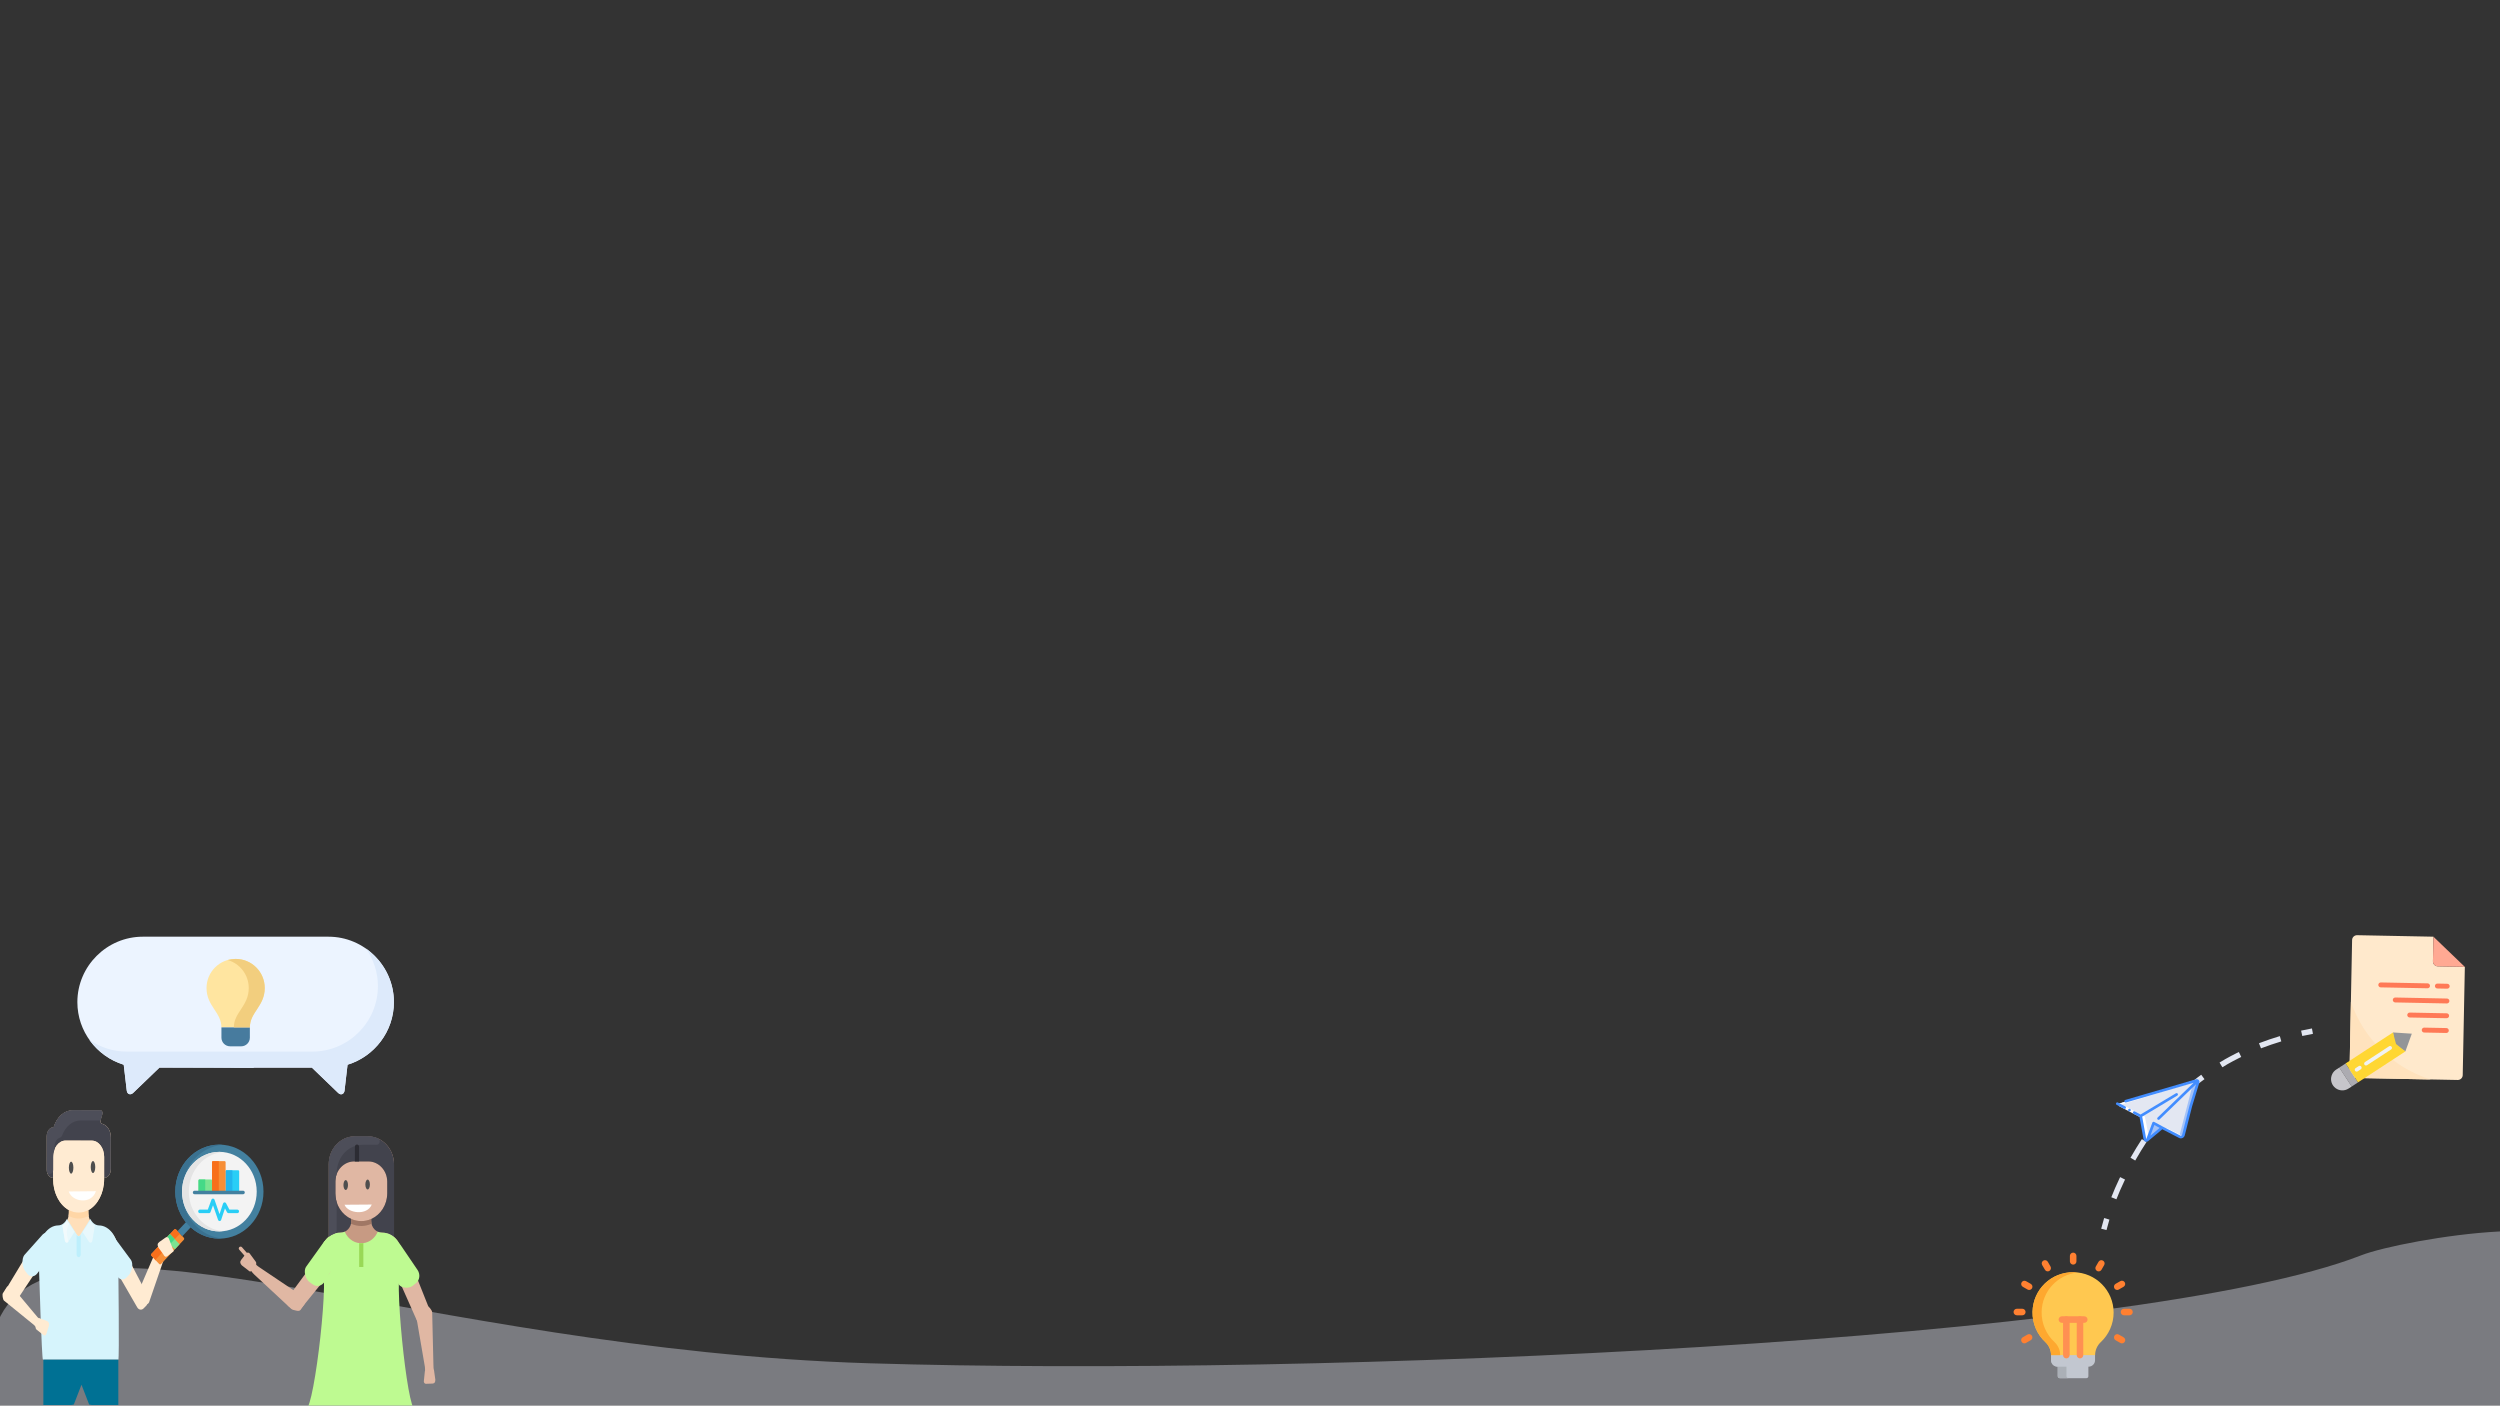 <?xml version="1.0" encoding="utf-8"?>
<!-- Generator: Adobe Illustrator 24.2.3, SVG Export Plug-In . SVG Version: 6.00 Build 0)  -->
<svg version="1.1" id="Layer_1" xmlns="http://www.w3.org/2000/svg" xmlns:xlink="http://www.w3.org/1999/xlink" x="0px" y="0px"
	 viewBox="0 0 1366 768" style="enable-background:new 0 0 1366 768;" xml:space="preserve">
<rect x="0" y="0" width="1366" height="768" fill="#333333" stroke="none"/>
<style type="text/css">
	.st0{opacity:0.4;fill:#E3E7F2;enable-background:new    ;}
	.st1{fill:#FFEBD2;}
	.st2{fill:#F78E36;}
	.st3{fill:#F86F1B;}
	.st4{fill:#4380A0;}
	.st5{fill:#7BE492;}
	.st6{fill:#45D987;}
	.st7{fill:#43809F;}
	.st8{fill:#3A7190;}
	.st9{fill:#F3F3F3;}
	.st10{fill:#E4E4E4;}
	.st11{fill:#29CEF6;}
	.st12{fill:#22B5ED;}
	.st13{fill:#FFE9CC;}
	.st14{fill:#FFE2BD;}
	.st15{fill:#FFD733;}
	.st16{fill:#FFA993;}
	.st17{fill:#FF7956;}
	.st18{fill:#939598;}
	.st19{fill:#ACABB1;}
	.st20{fill:#C6C5CA;}
	.st21{fill:#F1F2F2;}
	.st22{fill-rule:evenodd;clip-rule:evenodd;fill:#ECF4FF;}
	.st23{fill-rule:evenodd;clip-rule:evenodd;fill:#FFE5A0;}
	.st24{fill-rule:evenodd;clip-rule:evenodd;fill:#477B9E;}
	.st25{fill-rule:evenodd;clip-rule:evenodd;fill:#DDEAFB;}
	.st26{fill-rule:evenodd;clip-rule:evenodd;fill:#F2CE7E;}
	.st27{fill:#C2C7D0;}
	.st28{fill:#ABB0B7;}
	.st29{fill:#FFC850;}
	.st30{fill:#FEA82F;}
	.st31{fill:#FF8031;}
	.st32{fill:#FF9052;}
	.st33{fill:none;}
	.st34{fill:none;stroke:#E3E7F2;stroke-width:3;stroke-miterlimit:10;}
	.st35{fill:none;stroke:#E3E7F2;stroke-width:3;stroke-miterlimit:10;stroke-dasharray:11.89,11.89;}
	.st36{fill:#A4C2F7;}
	.st37{fill:#E3E7F2;}
	.st38{fill:#FFFFFF;}
	.st39{fill:#428DFF;}
	.st40{fill:#FFDFBA;}
	.st41{fill:#D6F4FC;}
	.st42{fill:#E8F8FC;}
	.st43{fill:#42434D;}
	.st44{fill:#FFD6A6;}
	.st45{fill:#4D4E59;}
	.st46{fill:#BDEFFC;}
	.st47{fill:#F1FAFC;}
	.st48{fill:#4E4E4E;}
	.st49{fill:#007194;}
	.st50{fill:#C79A83;}
	.st51{fill:#E0B7A3;}
	.st52{fill:#BEFA91;}
	.st53{fill:#A07765;}
	.st54{fill:#2C2C33;}
	.st55{fill:#99D856;}
	.st56{fill:none;stroke:#E0B7A3;stroke-width:2;stroke-linecap:round;stroke-linejoin:round;stroke-miterlimit:10;}
</style>
<path class="st0" d="M0.37,768.89c-4.66-13.61-8.79-33.24,0-50c35.91-68.42,230.98,18.5,474.41,26
	c246.36,7.59,694.17-11.71,815.42-59c23.08-9,139.51-28,114.42,7c-13.23,18.45-32,59.3-34.18,76"/>
<path class="st1" d="M75.9,709.14l2.7,3.98c0.71,0.49,2.51-0.66,2.88-1.59l7.39-21.52c0.37-0.93,0.84-1.95,0.13-2.44l-3.44-2.42
	c-0.71-0.49-0.99-0.19-1.38,0.75l-8.89,20.64C74.92,707.48,75.19,708.65,75.9,709.14z"/>
<path class="st1" d="M80.1,713.25l-1.68,1.7c-1.11,1.08-2.68,0.77-3.5-0.71l-11.67-20.24c-0.82-1.47-0.67-4.42,0.44-5.5l1.99-1.93
	c1.11-1.08,3.22-1.13,4.04,0.34l11.23,21.48C81.76,709.87,80.79,710.89,80.1,713.25z"/>
<g>
	<path class="st2" d="M86.96,690.64l-4.19-4.47c-0.29-0.31-0.29-0.81,0-1.12l12.41-13.22c0.29-0.31,0.76-0.31,1.05,0l4.19,4.47
		c0.29,0.31,0.29,0.81,0,1.12l-12.41,13.22C87.72,690.95,87.25,690.95,86.96,690.64z"/>
	<path class="st3" d="M95.18,671.84l-12.41,13.22c-0.29,0.31-0.29,0.81,0,1.12l2.62,2.8c-0.29-0.31-0.29-0.81,0-1.12l12.41-13.22
		c0.29-0.31,0.76-0.31,1.05,0l-2.62-2.8C95.94,671.53,95.47,671.53,95.18,671.84z"/>
	<path class="st4" d="M99.64,675.47l-2.62-2.8l5.71-6.09l2.62,2.8L99.64,675.47z"/>
	<path class="st5" d="M95.49,682.68l-5.24-5.58l2.62-2.8l5.24,5.58L95.49,682.68z"/>
	<path class="st6" d="M92.87,679.89l-2.62-2.8l2.62-2.8l2.62,2.8L92.87,679.89z"/>
	<ellipse class="st7" cx="119.87" cy="651.11" rx="24.1" ry="25.68"/>
	<path class="st8" d="M119.87,625.43c-13.31,0-24.1,11.49-24.1,25.68s10.79,25.68,24.1,25.68c0.62,0,1.24-0.02,1.86-0.07
		c-12.45-1.01-22.24-12.09-22.24-25.6s9.81-24.59,22.24-25.6C121.12,625.45,120.5,625.43,119.87,625.43L119.87,625.43z"/>
	<ellipse class="st9" cx="119.87" cy="651.11" rx="20.4" ry="21.73"/>
	<path class="st10" d="M119.87,629.38c-11.24,0-20.4,9.75-20.4,21.73c0,11.98,9.15,21.73,20.4,21.73c0.62,0,1.24-0.03,1.86-0.09
		c-10.38-1.01-18.54-10.33-18.54-21.64s8.16-20.64,18.54-21.64C121.12,629.41,120.5,629.38,119.87,629.38L119.87,629.38z"/>
	<g>
		<path class="st11" d="M123.27,639.98c0-0.29,0.22-0.53,0.49-0.53h6.43c0.27,0,0.49,0.24,0.49,0.53v11.59h-7.42L123.27,639.98
			L123.27,639.98z"/>
		<path class="st12" d="M123.77,639.45c-0.27,0-0.49,0.24-0.49,0.53v11.59h3.7v-12.12H123.77z"/>
		<path class="st5" d="M108.45,644.99c0-0.29,0.22-0.53,0.49-0.53h6.43c0.27,0,0.49,0.24,0.49,0.53v6.58h-7.42L108.45,644.99
			L108.45,644.99z"/>
		<path class="st6" d="M108.94,644.46c-0.27,0-0.49,0.24-0.49,0.53v6.58h3.7v-7.11H108.94z"/>
		<path class="st2" d="M115.86,634.98c0-0.29,0.22-0.53,0.49-0.53h6.43c0.27,0,0.49,0.24,0.49,0.53v16.59h-7.42L115.86,634.98
			L115.86,634.98z"/>
		<path class="st3" d="M116.35,634.45c-0.27,0-0.49,0.24-0.49,0.53v16.59h3.7v-17.12H116.35z"/>
	</g>
	<path class="st7" d="M105.37,651.57c0,0.53,0.4,0.96,0.9,0.96h26.58c0.49,0,0.9-0.43,0.9-0.96c0-0.53-0.4-0.96-0.9-0.96h-26.58
		C105.78,650.61,105.37,651.04,105.37,651.57z"/>
	<path class="st11" d="M108.29,661.91c0,0.53,0.4,0.96,0.9,0.96h5c0.37,0,0.7-0.24,0.84-0.61l1.35-3.68l2.78,7.98
		c0.13,0.37,0.46,0.62,0.84,0.62H120c0.38,0,0.72-0.26,0.84-0.64l2.08-6.29l1.11,2.12c0.16,0.3,0.46,0.49,0.78,0.49h4.9
		c0.49,0,0.9-0.43,0.9-0.96s-0.4-0.96-0.9-0.96h-4.37l-1.83-3.49c-0.17-0.33-0.51-0.52-0.86-0.49c-0.35,0.03-0.65,0.28-0.78,0.64
		l-1.92,5.8l-2.74-7.86c-0.13-0.37-0.46-0.62-0.84-0.62c-0.37,0-0.71,0.24-0.84,0.61l-1.99,5.41h-4.38
		C108.69,660.95,108.29,661.38,108.29,661.91z"/>
</g>
<g id="surface1_2_">
	<path class="st13" d="M1283.77,586.25c-0.02,1.48,1.15,2.71,2.64,2.74l56.48,1.11c1.48,0.02,2.71-1.15,2.74-2.64l1.16-59.17
		L1332,528c-1.49-0.03-2.67-1.26-2.64-2.74l0.26-13.45l-41.69-0.82c-1.48-0.02-2.71,1.15-2.74,2.64L1283.77,586.25z"/>
	<path class="st14" d="M1284.53,547.38l-0.77,38.88c-0.03,1.49,1.15,2.71,2.64,2.74l41.69,0.82
		C1307.65,583.4,1291.48,567.64,1284.53,547.38z"/>
	<path class="st15" d="M1293.29,549.5l1.87,1.94L1293.29,549.5z"/>
	<path class="st16" d="M1332,528.01l14.79,0.29l-17.16-16.48l-0.26,13.45C1329.33,526.75,1330.51,527.98,1332,528.01z"/>
	<path class="st17" d="M1307.42,546.36c0.01-0.74,0.63-1.33,1.37-1.32l28.24,0.56c0.74,0.01,1.33,0.63,1.32,1.37
		s-0.63,1.33-1.37,1.32l-28.24-0.56C1308,547.72,1307.41,547.1,1307.42,546.36z"/>
	<path class="st17" d="M1315.33,554.59c0.01-0.74,0.63-1.33,1.37-1.32l20.17,0.4c0.74,0.01,1.33,0.63,1.32,1.37
		s-0.63,1.33-1.37,1.32l-20.17-0.4C1315.91,555.94,1315.32,555.33,1315.33,554.59z"/>
	<path class="st17" d="M1323.24,562.81c0.01-0.74,0.63-1.33,1.37-1.32l12.1,0.24c0.74,0.01,1.33,0.63,1.32,1.37
		s-0.63,1.33-1.37,1.32l-12.1-0.24C1323.82,564.17,1323.23,563.56,1323.24,562.81z"/>
	<path class="st17" d="M1299.51,538.13c0.01-0.74,0.63-1.33,1.37-1.32l25.55,0.5c0.74,0.01,1.33,0.63,1.32,1.37
		s-0.63,1.33-1.37,1.32l-25.55-0.5C1300.09,539.49,1299.5,538.88,1299.51,538.13z"/>
	<path class="st17" d="M1330.44,538.74c0.01-0.74,0.63-1.33,1.37-1.32l5.38,0.11c0.74,0.01,1.33,0.63,1.32,1.37
		s-0.63,1.33-1.37,1.32l-5.38-0.11C1331.02,540.1,1330.43,539.48,1330.44,538.74z"/>
</g>
<g id="surface1_1_">
	<g>
		<g>
			<path class="st18" d="M1314.3,574.49l-5.97-3.49l-0.79-6.87l10.28,0.67L1314.3,574.49z"/>
			<path class="st19" d="M1288.42,591.41l-3.45,2.26l-6.77-10.35l3.45-2.26L1288.42,591.41z"/>
			<path class="st20" d="M1276.11,594.52c2.08,1.59,4.94,1.7,7.14,0.26l1.72-1.12l-6.76-10.35l-1.73,1.12
				c-0.88,0.58-1.6,1.37-2.09,2.3c-0.16,0.31-0.3,0.63-0.4,0.97C1273.17,590.2,1274.02,592.93,1276.11,594.52z"/>
			<path class="st15" d="M1287.11,589.41l1.31,2l0.78-0.51l25.09-16.4l-2.8-2.22l-2.31-1.83l-15.53,10.14l15.53-10.14l-1.65-6.31
				l-25.89,16.92L1287.11,589.41z M1288.37,584.05l1.73-1.13L1288.37,584.05z"/>
		</g>
		<path class="st21" d="M1306.48,573.44l-13.09,8.55c-0.31,0.23-0.72,0.27-1.06,0.11c-0.35-0.17-0.57-0.51-0.58-0.9
			c-0.01-0.38,0.19-0.74,0.53-0.93l13.09-8.56c0.35-0.23,0.8-0.22,1.15,0.01c0.34,0.24,0.51,0.66,0.43,1.06
			C1306.87,573.06,1306.71,573.29,1306.48,573.44z"/>
		<path class="st21" d="M1289.94,584.25l-1.73,1.13c-0.48,0.3-1.1,0.16-1.41-0.31s-0.18-1.1,0.28-1.42l1.73-1.13
			c0.35-0.23,0.8-0.22,1.14,0.01c0.34,0.24,0.51,0.65,0.43,1.06C1290.33,583.87,1290.17,584.1,1289.94,584.25z"/>
	</g>
</g>
<g>
	<g>
		<path class="st22" d="M138.81,583.5l-0.4-0.17h31.98l14.39,13.85c1.58,1.53,3.26,0.56,3.47-1.24l1.65-14.17
			c14.63-4.49,25.33-18.16,25.33-34.2c0-19.66-16.09-35.76-35.76-35.76H78.03c-19.66,0-35.76,16.1-35.76,35.76
			c0,16.05,10.71,29.71,25.33,34.2l1.66,14.17c0.23,2.01,2.09,2.57,3.47,1.24l14.39-13.85h31.98"/>
		<path class="st23" d="M128.75,561.38h-7.77c0.01-8.32-8.13-11.59-8.13-21.54c0-8.78,7.12-15.89,15.89-15.89
			c8.78,0,15.89,7.12,15.89,15.89c0,9.94-8.14,13.22-8.13,21.54H128.75z"/>
		<path class="st24" d="M136.52,561.38v5.61c0,2.6-2.12,4.72-4.72,4.72h-6.08c-2.6,0-4.73-2.12-4.73-4.72v-5.61H136.52z"/>
		<path class="st25" d="M138.81,583.5l-0.4-0.17h31.98l14.39,13.85c1.58,1.53,3.26,0.56,3.47-1.24l1.65-14.17
			c14.63-4.49,25.33-18.16,25.33-34.2c0-12.06-6.04-22.77-15.25-29.25c4.09,5.83,6.51,12.89,6.51,20.51
			c0,19.66-16.09,35.76-35.76,35.76l0,0H69.28c-7.61,0-14.68-2.41-20.51-6.51c4.54,6.45,11.15,11.33,18.83,13.69l1.66,14.17
			c0.23,2.01,2.09,2.57,3.47,1.24l14.39-13.85L138.81,583.5"/>
		<path class="st26" d="M135.91,539.84c0,9.94-8.14,13.22-8.13,21.54h8.75c-0.01-8.32,8.13-11.59,8.13-21.54
			c0-8.78-7.11-15.89-15.89-15.89c-1.51,0-2.98,0.22-4.37,0.61C131.04,526.45,135.91,532.58,135.91,539.84L135.91,539.84z"/>
	</g>
</g>
<path class="st27" d="M1141.09,751.95v-5.67h-16.75v5.64c0,0.62,0.5,1.12,1.12,1.12h14.5
	C1140.61,753.07,1141.09,752.57,1141.09,751.95z"/>
<path class="st28" d="M1129.12,751.92v-5.64h-4.78v5.64c0,0.62,0.5,1.12,1.12,1.12h4.78
	C1129.65,753.07,1129.12,752.54,1129.12,751.92z"/>
<path class="st28" d="M1125.66,743.21v-3.02h-4.97v3.02c0,1.95,1.58,3.52,3.54,3.52h4.97
	C1127.24,746.76,1125.66,745.16,1125.66,743.21z"/>
<path class="st27" d="M1140.71,740.21h-20.02v3.02c0,1.95,1.58,3.52,3.54,3.52h16.96c1.96,0,3.54-1.57,3.54-3.52v-3.02H1140.71z"/>
<path class="st29" d="M1154.88,717.21c0-12.1-9.75-21.91-21.84-22.07c-12.23-0.17-22.22,9.45-22.46,21.64
	c-0.12,6.52,2.58,12.41,7,16.52c1.98,1.86,3.13,4.43,3.13,7.14h24.06c0-2.71,1.15-5.29,3.13-7.14
	C1152.18,729.28,1154.88,723.54,1154.88,717.21z"/>
<path class="st30" d="M1122.55,733.3c-4.4-4.12-7.12-10-7-16.52c0.21-11.24,8.72-20.31,19.64-21.5c-0.72-0.07-1.43-0.12-2.17-0.14
	c-12.23-0.17-22.22,9.45-22.46,21.64c-0.12,6.52,2.58,12.41,7,16.52c1.98,1.86,3.13,4.43,3.13,7.14h4.99
	C1125.68,737.73,1124.54,735.16,1122.55,733.3z"/>
<g>
	<path class="st31" d="M1104.99,718.68H1102c-0.98,0-1.79-0.81-1.79-1.79s0.81-1.79,1.79-1.79h2.99c0.98,0,1.79,0.81,1.79,1.79
		C1106.78,717.88,1106,718.68,1104.99,718.68z"/>
	<path class="st31" d="M1163.55,718.68h-2.99c-0.98,0-1.79-0.81-1.79-1.79s0.81-1.79,1.79-1.79h2.99c0.98,0,1.79,0.81,1.79,1.79
		C1165.34,717.88,1164.53,718.68,1163.55,718.68z"/>
	<path class="st31" d="M1106.14,734.02c-0.62,0-1.22-0.31-1.55-0.9c-0.5-0.86-0.19-1.95,0.64-2.43l2.58-1.48
		c0.86-0.5,1.96-0.19,2.44,0.64c0.5,0.86,0.19,1.95-0.64,2.43l-2.58,1.48C1106.76,733.92,1106.45,734.02,1106.14,734.02z"/>
	<path class="st31" d="M1156.86,704.83c-0.62,0-1.22-0.31-1.55-0.9c-0.5-0.86-0.19-1.95,0.64-2.43l2.58-1.48
		c0.86-0.5,1.96-0.19,2.44,0.64c0.5,0.86,0.19,1.95-0.64,2.43l-2.58,1.48C1157.46,704.76,1157.15,704.83,1156.86,704.83z"/>
	<path class="st31" d="M1146.68,694.68c-0.31,0-0.62-0.07-0.88-0.24c-0.86-0.5-1.15-1.6-0.64-2.43l1.48-2.57
		c0.5-0.86,1.6-1.14,2.44-0.64c0.86,0.5,1.15,1.6,0.65,2.43l-1.48,2.57C1147.9,694.37,1147.3,694.68,1146.68,694.68z"/>
	<path class="st31" d="M1132.78,690.99c-0.98,0-1.79-0.81-1.79-1.79v-2.98c0-0.98,0.81-1.79,1.79-1.79s1.79,0.81,1.79,1.79v2.98
		C1134.57,690.18,1133.78,690.99,1132.78,690.99z"/>
	<path class="st31" d="M1118.9,694.68c-0.62,0-1.22-0.31-1.55-0.9l-1.51-2.55c-0.5-0.86-0.19-1.95,0.64-2.43
		c0.86-0.5,1.96-0.19,2.44,0.64l1.48,2.57c0.5,0.86,0.19,1.95-0.64,2.43C1119.49,694.61,1119.18,694.68,1118.9,694.68z"/>
	<path class="st31" d="M1159.42,734.02c-0.31,0-0.62-0.07-0.88-0.24l-2.58-1.48c-0.86-0.5-1.15-1.6-0.64-2.43
		c0.5-0.86,1.6-1.14,2.44-0.64l2.58,1.48c0.86,0.5,1.15,1.6,0.64,2.43C1160.66,733.69,1160.04,734.02,1159.42,734.02z"/>
	<path class="st31" d="M1108.72,704.83c-0.31,0-0.62-0.07-0.88-0.24l-2.58-1.48c-0.86-0.5-1.15-1.6-0.64-2.43
		c0.5-0.86,1.6-1.14,2.44-0.64l2.58,1.48c0.86,0.5,1.15,1.6,0.64,2.43C1109.94,704.52,1109.34,704.83,1108.72,704.83z"/>
</g>
<path class="st32" d="M1129.05,742.23c-0.98,0-1.79-0.81-1.79-1.79v-19.43c0-0.98,0.81-1.79,1.79-1.79s1.79,0.81,1.79,1.79v19.43
	C1130.84,741.42,1130.05,742.23,1129.05,742.23z"/>
<path class="st32" d="M1138.85,722.8h-12.23c-0.98,0-1.79-0.81-1.79-1.79s0.81-1.79,1.79-1.79h12.23c0.98,0,1.79,0.81,1.79,1.79
	S1139.83,722.8,1138.85,722.8z"/>
<line class="st33" x1="1149.55" y1="740.03" x2="1150.19" y2="740.03"/>
<path class="st32" d="M1136.51,742.23c-0.98,0-1.79-0.81-1.79-1.79v-19.43c0-0.98,0.81-1.79,1.79-1.79s1.79,0.81,1.79,1.79v19.43
	C1138.3,741.42,1137.48,742.23,1136.51,742.23z"/>
<path class="st34" d="M1129.45,687.73"/>
<path class="st29" d="M499,337"/>
<path class="st6" d="M1164.21,667.23"/>
<g>
	<g>
		<path class="st34" d="M1149.54,671.74c0.45-1.76,0.98-3.7,1.6-5.78"/>
		<path class="st35" d="M1155.02,654.73c2.5-6.39,5.8-13.53,10.2-21.08c8.42-14.46,21.9-36.91,51.29-53.57
			c7.33-4.15,19.09-9.9,35.34-14.1"/>
		<path class="st34" d="M1257.64,564.6c1.91-0.42,3.87-0.81,5.88-1.18"/>
	</g>
</g>
<g>
	<g transform="translate(1)">
		<path class="st36" d="M1199.54,590.19c-0.18-0.15-0.43-0.2-0.65-0.13l-1.28,0.4l-37.19,11.47l-4.56,1.46l12.86,6.52h0.01v0.01
			l2.4,12.19l0.11,0.54c0.05,0.26,0.23,0.47,0.48,0.55c0.25,0.09,0.52,0.04,0.72-0.13l7.4-6.39l0.66-0.57l9.01,4.45l0.67,0.33
			c0.4,0.2,0.87,0.21,1.27,0.02c0.41-0.19,0.7-0.55,0.8-0.99l7.53-28.94C1199.88,590.69,1199.78,590.38,1199.54,590.19z
			 M1175.85,613.68l0.02,0.01l-0.04,0.04L1175.85,613.68z"/>
		<path class="st37" d="M1197.61,590.46l-37.19,11.47l-4.56,1.46l12.86,6.52h0.01v0.01l2.4,12.19l7.17-6.18l1.54,0.76l0.66-0.57
			l9.01,4.45c0.27-0.2,0.46-0.49,0.54-0.82l7.53-28.94C1197.62,590.69,1197.63,590.57,1197.61,590.46z M1173.63,613.54l0.02-0.05
			l0.02,0.01L1173.63,613.54z"/>
		<path class="st36" d="M1180.5,616.11l-8.06,6.96c0.09-0.09,0.17-0.19,0.21-0.32l3.17-9.02l0.04-0.04l3.07,1.61l1.37,0.72
			L1180.5,616.11z"/>
		<path class="st37" d="M1199.59,590.24l-23.72,23.45l-0.02-0.01l-0.02,0.05l-3.17,9.02c-0.04,0.12-0.12,0.23-0.21,0.31
			c-0.2,0.17-0.47,0.22-0.72,0.13c-0.25-0.09-0.43-0.3-0.48-0.55l-2.51-12.74v-0.01h-0.01v-0.01L1199.59,590.24z"/>
		<g>
			<path class="st38" d="M1191.72,620.75L1191.72,620.75l-9.02-4.46l-0.66,0.57l7.47,3.69l0.67,0.33
				C1190.68,621.15,1191.28,621.09,1191.72,620.75z"/>
			<path class="st38" d="M1168.73,609.9L1168.73,609.9L1168.73,609.9l2.41,12.2l0.11,0.54c0.05,0.26,0.23,0.47,0.48,0.55
				c0.25,0.09,0.52,0.04,0.72-0.13l0.89-0.77l-2.4-12.2v-0.01h-0.01l-12.86-6.52l4.56-1.46l37.18-11.47
				c-0.03-0.16-0.1-0.3-0.22-0.41l0,0h-0.01c-0.02-0.01-0.03-0.03-0.05-0.05c-0.18-0.15-0.43-0.2-0.65-0.13l-1.28,0.4l-37.19,11.47
				l-4.56,1.46L1168.73,609.9L1168.73,609.9z"/>
		</g>
	</g>
	<g>
		<polygon class="st38" points="1158.65,603.15 1167.13,607.61 1170,609.12 1169.31,610.43 1166.44,608.92 1157.96,604.45 		"/>
		<g>
			<path class="st39" d="M1158.65,603.15l-1.41-0.74c-0.36-0.19-0.8-0.05-0.99,0.31s-0.05,0.8,0.3,0.99l1.41,0.74l2.61,1.37
				c0.36,0.19,0.8,0.05,0.99-0.31s0.05-0.8-0.3-0.99L1158.65,603.15L1158.65,603.15z"/>
			<path class="st39" d="M1163.87,605.9c-0.17-0.09-0.37-0.11-0.56-0.06l-0.13,0.06c-0.04,0.02-0.08,0.05-0.12,0.09
				c-0.04,0.03-0.07,0.06-0.1,0.1s-0.06,0.08-0.08,0.12c-0.09,0.17-0.11,0.37-0.06,0.56c0.13,0.38,0.54,0.6,0.93,0.49
				c0.09-0.03,0.18-0.08,0.25-0.14s0.14-0.14,0.18-0.22c0.09-0.17,0.11-0.37,0.05-0.56C1164.17,606.14,1164.04,605.98,1163.87,605.9
				L1163.87,605.9z"/>
			<path class="st39" d="M1170.49,610.14l19.15-11.49c0.24-0.13,0.4-0.38,0.4-0.65s-0.15-0.53-0.39-0.65
				c-0.24-0.13-0.54-0.11-0.76,0.04l-19.25,11.55l-3.15-1.66c-0.36-0.19-0.81-0.05-1,0.31s-0.05,0.81,0.31,1l3.22,1.69l2.25,12.43
				c0.12,0.64,0.65,1.13,1.3,1.19h0.02c0.35,0.03,0.71-0.07,0.99-0.29c0.03-0.01,0.05-0.03,0.08-0.04l7.81-6.54l9.13,4.72
				c0.58,0.32,1.29,0.35,1.9,0.08c0.63-0.27,1.1-0.82,1.26-1.48l4-15.8l3.96-12.98c0.16-0.52,0.03-1.09-0.35-1.48
				c-0.38-0.38-0.93-0.53-1.45-0.38l-38.64,11.28c-0.39,0.11-0.62,0.52-0.5,0.91c0.11,0.39,0.52,0.62,0.91,0.5l36.92-10.77
				l-19.68,19c-0.29,0.28-0.3,0.75-0.02,1.04s0.75,0.3,1.04,0.02l19.98-19.29l-3.59,11.75l-4.01,15.83
				c-0.06,0.22-0.21,0.41-0.42,0.5c-0.2,0.09-0.43,0.07-0.62-0.03l-9.61-4.93l-4.6-2.49c-0.36-0.19-0.81-0.06-1,0.3
				c-0.02,0.05-0.04,0.1-0.05,0.15h-0.02l-3.3,8.96L1170.49,610.14z M1177.12,614.71l2.32,1.26l0.6,0.31l-5.07,4.24L1177.12,614.71z
				"/>
		</g>
	</g>
</g>
<path class="st40" d="M64.65,684.04v7.34c0,0.82-0.5,1.48-1.12,1.48h-41.1c-0.62,0-1.12-0.66-1.12-1.48v-7.34
	c0-7.66,4.75-13.74,10.55-13.81c1.93-0.02,3.67-1.29,4.72-3.28l-0.01-0.01c1.17-2.19,1.05-4.17,1.05-5.67l0.02-0.06
	c-5.05-2.76-8.6-9.33-8.6-16.98v-0.61c-2.02,0-3.52-2.12-3.52-4.56c0-1.73,0.01-16.05,0.01-18.11c0-2.77,1.7-5.02,3.8-5.02
	c1.71-5.62,5.83-9.28,10.4-9.28l15.14,0.02c0.79,0,1.33,1.05,1.05,2.01l-0.96,3.36c-0.23,0.81,0.11,1.71,0.74,1.95l0.78,0.3
	c2.34,0.9,4.1,3.7,4.1,7.16c0,1.39-0.01,11.2-0.01,17.34c0,2.67-1.64,4.83-3.67,4.83v0.61c-0.01,7.68-3.57,14.25-8.63,17l0,0
	l0.02,0.05c0,1.43-0.13,3.45,1.05,5.67c1.03,1.94,2.77,3.26,4.75,3.29C59.9,670.3,64.65,676.38,64.65,684.04L64.65,684.04z"/>
<path class="st41" d="M64.65,684.44v7.9c0,0.88,0.62,50.57,0,50.57h-41.2c-0.62,0-2.16-49.69-2.16-50.57v-7.9
	c0-8.26,4.75-14.81,10.55-14.88c1.92-0.03,3.66-1.37,4.73-3.53c3.81,6.01,4.52,7.14,5.56,8.79c0.45,0.71,1.23,0.71,1.68,0
	c1.07-1.69,1.8-2.84,5.55-8.78c1.02,2.07,2.76,3.49,4.73,3.53C59.9,669.64,64.65,676.19,64.65,684.44L64.65,684.44z"/>
<path class="st42" d="M51.85,669.6c-0.02,0.05-1.41,8.39-1.4,8.34c-0.18,1.09-1.23,1.45-1.79,0.6c-3.7-5.62-3.19-4.89-3.57-5.33
	l4.27-6.26C49.98,668.13,50.85,669.03,51.85,669.6L51.85,669.6z"/>
<path class="st42" d="M36.58,666.94l4.18,6.13l-3.46,5.41c-0.55,0.87-1.62,0.52-1.81-0.59c-0.01-0.06-1.38-8.24-1.39-8.29
	C35.1,669.03,35.96,668.11,36.58,666.94L36.58,666.94z"/>
<path class="st43" d="M60.58,621.45c0,1.39-0.01,11.2-0.01,17.34c0,2.67-1.64,4.83-3.67,4.83c0-2.02,0.01-6.93,0.01-11.45
	c0-4.93-3.02-8.92-6.75-8.92l-14.35-0.02c-3.73,0-6.76,3.99-6.76,8.92l-0.01,11.48c-2.02,0-3.52-2.12-3.52-4.56
	c0-1.73,0.01-16.05,0.01-18.11c0-2.77,1.7-5.02,3.8-5.02c1.71-5.62,5.83-9.28,10.4-9.28l15.14,0.02c0.79,0,1.33,1.04,1.05,2.01
	l-0.96,3.36c-0.23,0.81,0.1,1.71,0.74,1.95l0.78,0.3C58.82,615.18,60.58,618,60.58,621.45z"/>
<path class="st1" d="M50.16,623.24c3.73,0,6.75,4,6.75,8.92c0,4.21-0.01,12.06-0.01,12.06c-0.01,7.68-3.57,14.25-8.63,17l0,0
	c-9.16,4.98-19.24-3.93-19.24-17.01c0-0.97,0.01-10.84,0.01-12.08c0-4.93,3.03-8.92,6.76-8.92L50.16,623.24z"/>
<path class="st44" d="M48.48,664.33c-3.47,1.91-7.28,2.07-11.01,0c0.19-1.05,0.16-1.72,0.16-3.05l0.02-0.06
	c3.39,1.86,7.26,1.86,10.65,0l0.02,0.06C48.32,662.61,48.29,663.28,48.48,664.33L48.48,664.33z"/>
<path class="st45" d="M55.93,608.67c-1,3.48-0.98,3.4-1.01,3.56l-10.96-0.01c-4.25,0-8.12,3.18-10.01,8.15
	c-0.24,0.62-0.66,1.09-1.18,1.24c-1.71,0.49-3,2.5-3,4.9v1.65c-0.45,1.2-0.71,2.55-0.71,3.98l-0.01,6.97c0,3.01-3.52,3.21-3.52-0.06
	c0-1.73,0.01-16.05,0.01-18.11c0-2.77,1.7-5.02,3.8-5.02c1.71-5.62,5.83-9.28,10.4-9.28l15.14,0.02
	C55.67,606.66,56.21,607.7,55.93,608.67L55.93,608.67z"/>
<path class="st46" d="M44.1,674.68v10.76c0,0.82-0.5,1.48-1.12,1.48s-1.12-0.66-1.12-1.48v-10.76l0.29,0.42
	c0.45,0.66,1.23,0.66,1.68,0L44.1,674.68z"/>
<path class="st47" d="M36.66,674.75c0.21,1.26,0.44,2.59,0.63,3.74c-0.55,0.87-1.62,0.52-1.81-0.58c-0.54-3.24-1.38-8.26-1.39-8.29
	c1-0.57,1.86-1.5,2.48-2.66l1.2,1.77C36.74,670.4,36.31,672.61,36.66,674.75L36.66,674.75z"/>
<path class="st41" d="M70.57,696.46l-1.39,1.51c-1.55,1.68-3.84,1.38-5.12-0.67l-7.49-12.07c-1.27-2.05-1.04-5.07,0.51-6.76
	l1.39-1.51c1.55-1.68,3.84-1.38,5.12,0.67l8.04,10.9C72.91,690.59,72.13,694.78,70.57,696.46z"/>
<path class="st38" d="M52.4,650.88c-2.43,7.47-12.96,5.91-14.85,0.14"/>
<line class="st33" x1="216.6" y1="456" x2="215.45" y2="456"/>
<path class="st48" d="M38.86,634.75c-0.68,0-1.23,1.46-1.23,3.26c0,1.8,0.56,3.27,1.23,3.27c0.68,0,1.24-1.46,1.24-3.27
	C40.1,636.21,39.55,634.75,38.86,634.75z"/>
<path class="st48" d="M50.81,634.41c-0.68,0-1.23,1.46-1.23,3.26c0,1.8,0.56,3.27,1.23,3.27c0.68,0,1.24-1.46,1.24-3.27
	C52.05,635.86,51.49,634.41,50.81,634.41z"/>
<polygon class="st49" points="23.69,742.92 23.69,767.7 38.89,767.7 40.33,767.43 44.52,756.61 48.71,767.43 50.15,767.7 
	64.65,767.7 64.65,742.92 "/>
<path class="st1" d="M89.17,685.28l-2.6-3.61c-0.7-1.28-0.59-2.31,0.49-3.07l3.43-2.42c0.59-0.42,1.38-0.19,1.77,0.52l2.08,5.48
	c0.38,0.71,0.92,1.26,0.32,1.68l-3.17,2.48C90.41,687.09,89.86,686.56,89.17,685.28z"/>
<path class="st1" d="M3.76,709.51l1.58,1.85c1.06,1.18,2.63,1.01,3.53-0.39l12.7-19.13c0.9-1.39,0.9-4.34-0.15-5.53l-1.88-2.11
	c-1.06-1.18-3.15-1.42-4.05-0.02L3.17,704.59C2.27,705.99,3.19,707.1,3.76,709.51z"/>
<path class="st41" d="M13.6,694.25l1.31,1.73c1.47,1.94,3.9,1.86,5.45-0.18l9.07-11.96c1.54-2.03,1.6-5.25,0.14-7.19l-1.31-1.73
	c-1.47-1.94-3.9-1.86-5.45,0.18l-9.52,10.67C11.74,687.81,12.13,692.31,13.6,694.25z"/>
<path class="st1" d="M3.8,703.15l-2.2,3.42c-0.52,0.8-0.06,3.37,0.55,4.06l15.58,12.65c1.33,0.88,2.13,2.55,2.65,1.75l1.33-3.5
	c0.52-0.8-0.58-1.14-1.2-1.83L7.17,703.75C6.56,703.05,4.32,702.35,3.8,703.15z"/>
<path class="st1" d="M22.26,720.54l3.41,1.22c1.06,0.58,1.43,1.49,1.01,2.83l-1.35,4.25c-0.23,0.74-0.89,1.07-1.47,0.75l-3.87-3.09
	c-0.58-0.32-0.94-2.33-0.28-3.21l0.66-1.75C20.79,720.2,21.2,719.95,22.26,720.54z"/>
<path class="st50" d="M219.45,685v6.04c0,0.68-0.51,1.23-1.14,1.23h-41.83c-0.63,0-1.14-0.55-1.14-1.23V685
	c0-3.76,1.69-7.14,4.29-9.23v-39.56c0-8.45,6.38-15.3,14.25-15.3h7.16c7.87,0,14.25,6.85,14.25,15.3v39.68
	C217.82,677.99,219.45,681.31,219.45,685L219.45,685z"/>
<path class="st51" d="M211.57,645.7v6.29c0,8.41-6.35,15.23-14.18,15.23s-14.18-6.82-14.18-15.23v-6.29
	c0-6.12,4.62-11.07,10.31-11.07h7.74C206.95,634.62,211.57,639.58,211.57,645.7L211.57,645.7z"/>
<path class="st43" d="M215.3,636.2v39.72c-1.81-1.5-4.07-2.39-6.53-2.39c-3.28,0-5.94-2.84-5.94-6.36v-1.05l-0.02-0.06
	c5.14-2.29,8.76-7.72,8.76-14.08v-6.29c0-6.12-4.62-11.08-10.31-11.08h-7.74c-5.69,0-10.31,4.96-10.31,11.07v6.29
	c0,6.35,3.62,11.79,8.76,14.08l-0.02,0.06v1.05c0,3.52-2.66,6.36-5.94,6.36c-2.39,0-4.6,0.84-6.38,2.28v-39.6
	c0-8.45,6.38-15.3,14.25-15.3h7.16C208.91,620.9,215.3,627.75,215.3,636.2z"/>
<path class="st52" d="M219.45,685v6.04c-5,3.14,3.28,80.85,7.22,78.61h-59.36c4.37,0.06,13.57-77.85,8.02-78.61V685
	c0-6.31,4.75-11.53,10.63-11.47c0.86,0.01,1.69-0.18,2.42-0.53l0,0c1.74,4.24,5.86,6.78,10.16,6.24c3.43-0.43,6.45-2.79,7.86-6.24
	l0,0c0.74,0.35,1.56,0.53,2.42,0.53C214.7,673.48,219.45,678.69,219.45,685z"/>
<path class="st50" d="M197.98,679.3c0.19-0.01,0.37-0.03,0.56-0.05C198.35,679.27,198.16,679.3,197.98,679.3z"/>
<path class="st53" d="M203,668.65c-3.53,1.59-7.41,1.71-11.21,0c0.19-0.87,0.16-1.43,0.16-2.53l0.02-0.06
	c3.45,1.54,7.39,1.54,10.84,0l0.02,0.06C202.84,667.22,202.81,667.78,203,668.65L203,668.65z"/>
<path class="st45" d="M206.41,622.02c1.75,0.76,1.17,3.55-0.71,3.49c-0.25-0.01,0.27-0.01-7.51-0.01c-7.24,0-14.1,5.85-14.25,15.8
	c0,0.21-0.04,0.41-0.1,0.61c-0.79,2.28-0.62,3.67-0.62,10.07c0,1.57,0.22,3.1,0.64,4.52c0.05,0.18,0.08,0.36,0.08,0.55v15.27
	c0,0.79-0.47,1.5-1.17,1.74c-1.14,0.39-2.19,0.98-3.14,1.73v-39.6c0-8.45,6.38-15.3,14.25-15.3h7.16
	C202.95,620.9,204.76,621.29,206.41,622.02z"/>
<path class="st54" d="M196.2,626.59v8.03h-2.29v-8.03c0-0.68,0.51-1.23,1.14-1.23C195.69,625.36,196.2,625.91,196.2,626.59z"/>
<path class="st50" d="M197.98,679.3c0.19-0.01,0.37-0.03,0.56-0.05C198.35,679.27,198.16,679.3,197.98,679.3z"/>
<g>
	<path class="st55" d="M198.54,679.25v13.03h-2.29v-13.03C197,679.35,197.76,679.35,198.54,679.25z"/>
</g>
<path class="st38" d="M203.13,658.16c-2.44,6.18-13,4.9-14.89,0.11"/>
<path class="st48" d="M188.9,644.8c-0.68,0-1.24,1.21-1.24,2.7c0,1.49,0.56,2.71,1.24,2.71c0.68,0,1.24-1.21,1.24-2.71
	C190.15,646,189.59,644.8,188.9,644.8z"/>
<path class="st48" d="M200.87,644.52c-0.68,0-1.24,1.21-1.24,2.7s0.56,2.71,1.24,2.71s1.24-1.21,1.24-2.71
	C202.12,645.73,201.56,644.52,200.87,644.52z"/>
<path class="st51" d="M159.93,715.32l-2.29-1.6c-1.29-1.17-1.46-3.25-0.39-4.65l14.59-19.84c1.07-1.4,3.74-1.93,5.02-0.76l2.3,2.08
	c1.29,1.17,1.95,3.85,0.88,5.25l-15.83,19.57C163.15,716.78,162.24,715.64,159.93,715.32z"/>
<path class="st52" d="M169.12,700.51l1.88,1.35c2.1,1.51,4.97,0.78,6.42-1.63l8.52-14.14c1.45-2.4,0.92-5.57-1.17-7.08l-1.88-1.35
	c-2.1-1.51-4.97-0.78-6.42,1.63l-9.31,12.99C165.71,694.7,167.02,699,169.12,700.51z"/>
<path class="st51" d="M164.1,715.82l2.25-3.18c0.61-0.82-0.34-3.66-1.26-4.47l-22.84-15.38c-1.92-1.09-3.22-3-3.83-2.18l-1.58,2.03
	c-0.61,0.82,1.15,2.94,2.07,3.75l20.18,18.74C160,715.96,163.48,716.64,164.1,715.82z"/>
<path class="st51" d="M231.76,722.83l2.47-0.78c1.45-0.7,2.03-2.69,1.3-4.46l-9.83-24.71c-0.73-1.76-3.14-3.22-4.58-2.51l-2.59,1.25
	c-1.45,0.7-2.6,3.12-1.87,4.88l11.05,24.88C228.44,723.13,229.53,722.33,231.76,722.83z"/>
<path class="st51" d="M229.02,714.3l4.15-0.68c0.98-0.16,2.79,2.11,2.97,3.35l0.68,28.64c-0.1,2.31,0.77,4.45-0.22,4.61l-3.67-0.53
	c-0.98,0.16-0.57-1.51-0.76-2.76l-4.77-27.83C227.24,717.87,228.05,714.46,229.02,714.3z"/>
<path class="st52" d="M225.53,702.53l1.81-1.46c2.02-1.63,2.39-4.82,0.82-7.14l-9.23-13.6c-1.57-2.31-4.47-2.87-6.49-1.24
	l-1.81,1.46c-2.02,1.63-2.39,4.82-0.82,7.14l7.97,14.01C219.35,704.02,223.51,704.16,225.53,702.53z"/>
<path class="st51" d="M135.53,694.02l-3.39-2.61c-0.99-1.01-1.14-2.03-0.3-3.1l2.68-3.44c0.46-0.59,1.28-0.63,1.83-0.07l3.37,4.57
	c0.55,0.55,0.37,2.61-0.6,3.15l-1.22,1.37C137.05,694.98,136.52,695.03,135.53,694.02z"/>
<line class="st56" x1="135.29" y1="686.53" x2="131.46" y2="682.15"/>
<path class="st51" d="M237.29,749.77l0.58,4.1c0.03,1.34-0.45,2.08-1.57,2.12l-3.57,0.12c-0.62,0.02-1.13-0.56-1.15-1.31l0.54-5.28
	c-0.02-0.74,1.25-1.86,2.15-1.48l1.51,0.07C236.91,748.08,237.25,748.43,237.29,749.77z"/>
</svg>
